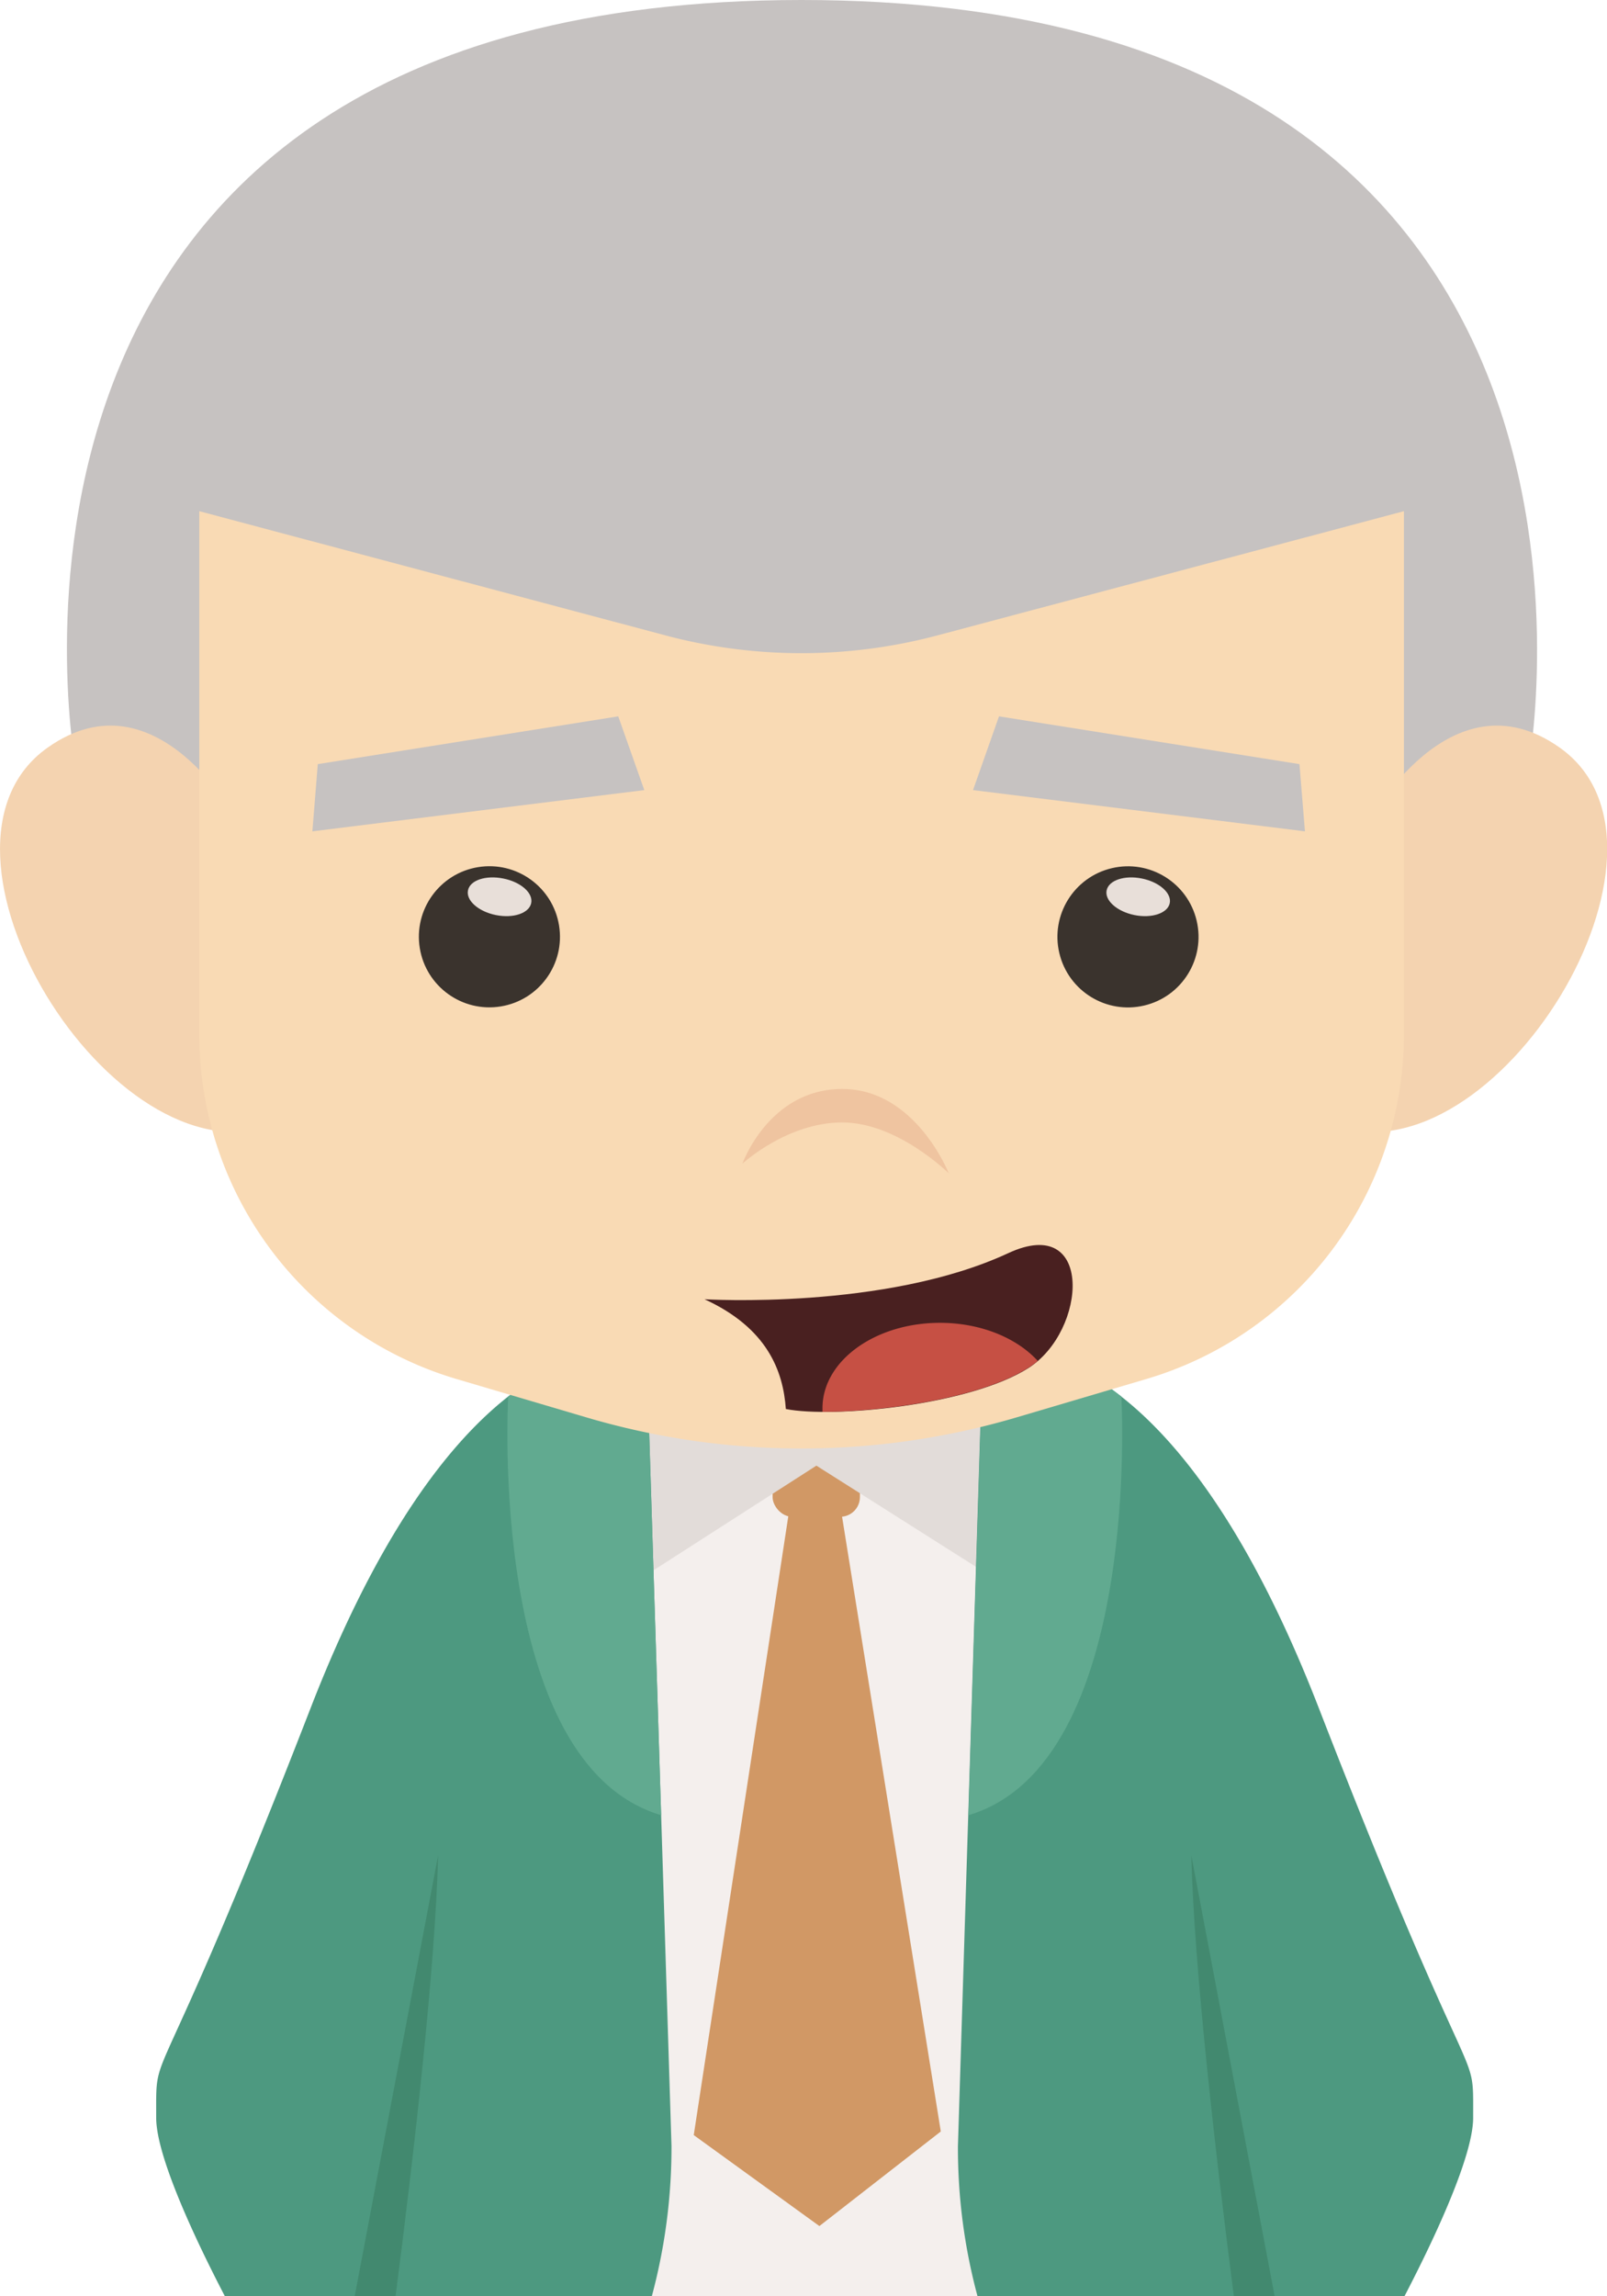 <svg xmlns="http://www.w3.org/2000/svg" viewBox="0 0 182 260"><defs><style>.cls-1{fill:#f4efed;}.cls-2{fill:#d19865;}.cls-3{fill:#e2dcd9;}.cls-4{fill:#4d9980;}.cls-5{fill:#61aa90;}.cls-6{fill:#42896f;}.cls-7{fill:#c6c2c1;}.cls-8{fill:#f4d3b0;}.cls-9{fill:#f9dab4;}.cls-10{fill:#492020;}.cls-11{fill:#c65044;}.cls-12{fill:#efc4a0;}.cls-13{fill:#3a332d;}.cls-14{fill:#e8dfd9;}</style></defs><title>资源 64</title><g id="图层_2" data-name="图层 2"><g id="Layer_1" data-name="Layer 1"><rect class="cls-1" x="63.53" y="155.92" width="58.17" height="104.08"/><rect class="cls-2" x="87.5" y="160.17" width="9.89" height="11.57" rx="2.23"/><polygon class="cls-2" points="89.44 170.62 78.57 241.75 92.8 252.05 106.55 241.34 95.19 170.62 89.44 170.62"/><polygon class="cls-3" points="65.59 157.42 68.47 181.36 92.46 165.95 116.77 181.36 118.17 157.32 65.59 157.42"/><path class="cls-4" d="M111.29,153.15,108.49,243a64.48,64.48,0,0,0,2.22,17h48.35c4.32-8.3,7.78-16.38,7.78-20.19,0-9,.66.33-17.47-46.39S111.29,153.15,111.29,153.15Z"/><path class="cls-5" d="M127,158.12c-9.08-7.11-15.69-5-15.69-5l-1.63,52.41C129.41,199.69,127,158.12,127,158.12Z"/><path class="cls-6" d="M134.92,210.07c.32,12.73,2.7,33.49,4.82,49.93h4.62Z"/><path class="cls-4" d="M73.24,153.15,76.05,243a64.89,64.89,0,0,1-2.23,17H25.47c-4.32-8.3-7.78-16.38-7.78-20.19,0-9-.66.33,17.48-46.39S73.24,153.15,73.24,153.15Z"/><path class="cls-5" d="M57.56,158.12c9.07-7.11,15.68-5,15.68-5l1.64,52.41C55.12,199.69,57.56,158.12,57.56,158.12Z"/><path class="cls-6" d="M49.62,210.07c-.33,12.73-2.7,33.49-4.82,49.93H40.17Z"/><path class="cls-7" d="M8.57,86.83S-7.61,0,90.77,0s82.34,86.83,82.34,86.83L90.83,107.24Z"/><path class="cls-8" d="M27,93.08S17.8,75.89,5.41,84.64C-10.74,96,12.7,134,30.93,127.42Z"/><path class="cls-8" d="M155,93.08s9.24-17.19,21.63-8.44C192.75,96,169.3,134,151.07,127.42Z"/><path class="cls-9" d="M129.8,156.15l-14.68,4.34a86,86,0,0,1-48.7,0l-14.69-4.34a40.69,40.69,0,0,1-29.16-39V57.88L75.35,71.94a59.9,59.9,0,0,0,30.83,0L159,57.88v59.25A40.69,40.69,0,0,1,129.8,156.15Z"/><path class="cls-10" d="M79.79,147.11s20.47,1.26,34.4-5.22c9.7-4.51,8.94,8.76,2.3,13S94.36,160.59,89,159.54C88.7,155.25,86.92,150.38,79.79,147.11Z"/><path class="cls-11" d="M117.53,154.09c-2.38-2.6-6.45-4.31-11.08-4.31-7.35,0-13.3,4.32-13.3,9.66,0,.14,0,.28,0,.42,6.9,0,17.94-1.56,23.33-5A7.84,7.84,0,0,0,117.53,154.09Z"/><path class="cls-12" d="M84.08,131.76s3-8.46,11.31-8.46,12.06,9.55,12.06,9.55-5.8-5.76-12.06-5.76S84.08,131.76,84.08,131.76Z"/><circle class="cls-13" cx="55.42" cy="106.07" r="7.99" transform="translate(-16.27 10.25) rotate(-9.22)"/><path class="cls-14" d="M53,100.82c-.23,1.14,1.18,2.39,3.16,2.79s3.76-.21,4-1.35S59,99.87,57,99.47,53.22,99.67,53,100.82Z"/><polygon class="cls-7" points="35.99 86.52 35.38 94.13 72.97 89.46 70.02 81.11 35.99 86.52"/><circle class="cls-13" cx="127.75" cy="106.07" r="7.99" transform="translate(-20.95 32.19) rotate(-13.28)"/><path class="cls-14" d="M125.33,100.82c-.23,1.14,1.18,2.39,3.15,2.79s3.77-.21,4-1.35-1.19-2.39-3.16-2.79S125.56,99.67,125.33,100.82Z"/><polygon class="cls-7" points="147.17 86.52 147.79 94.13 110.2 89.46 113.14 81.11 147.17 86.52"/></g></g></svg>